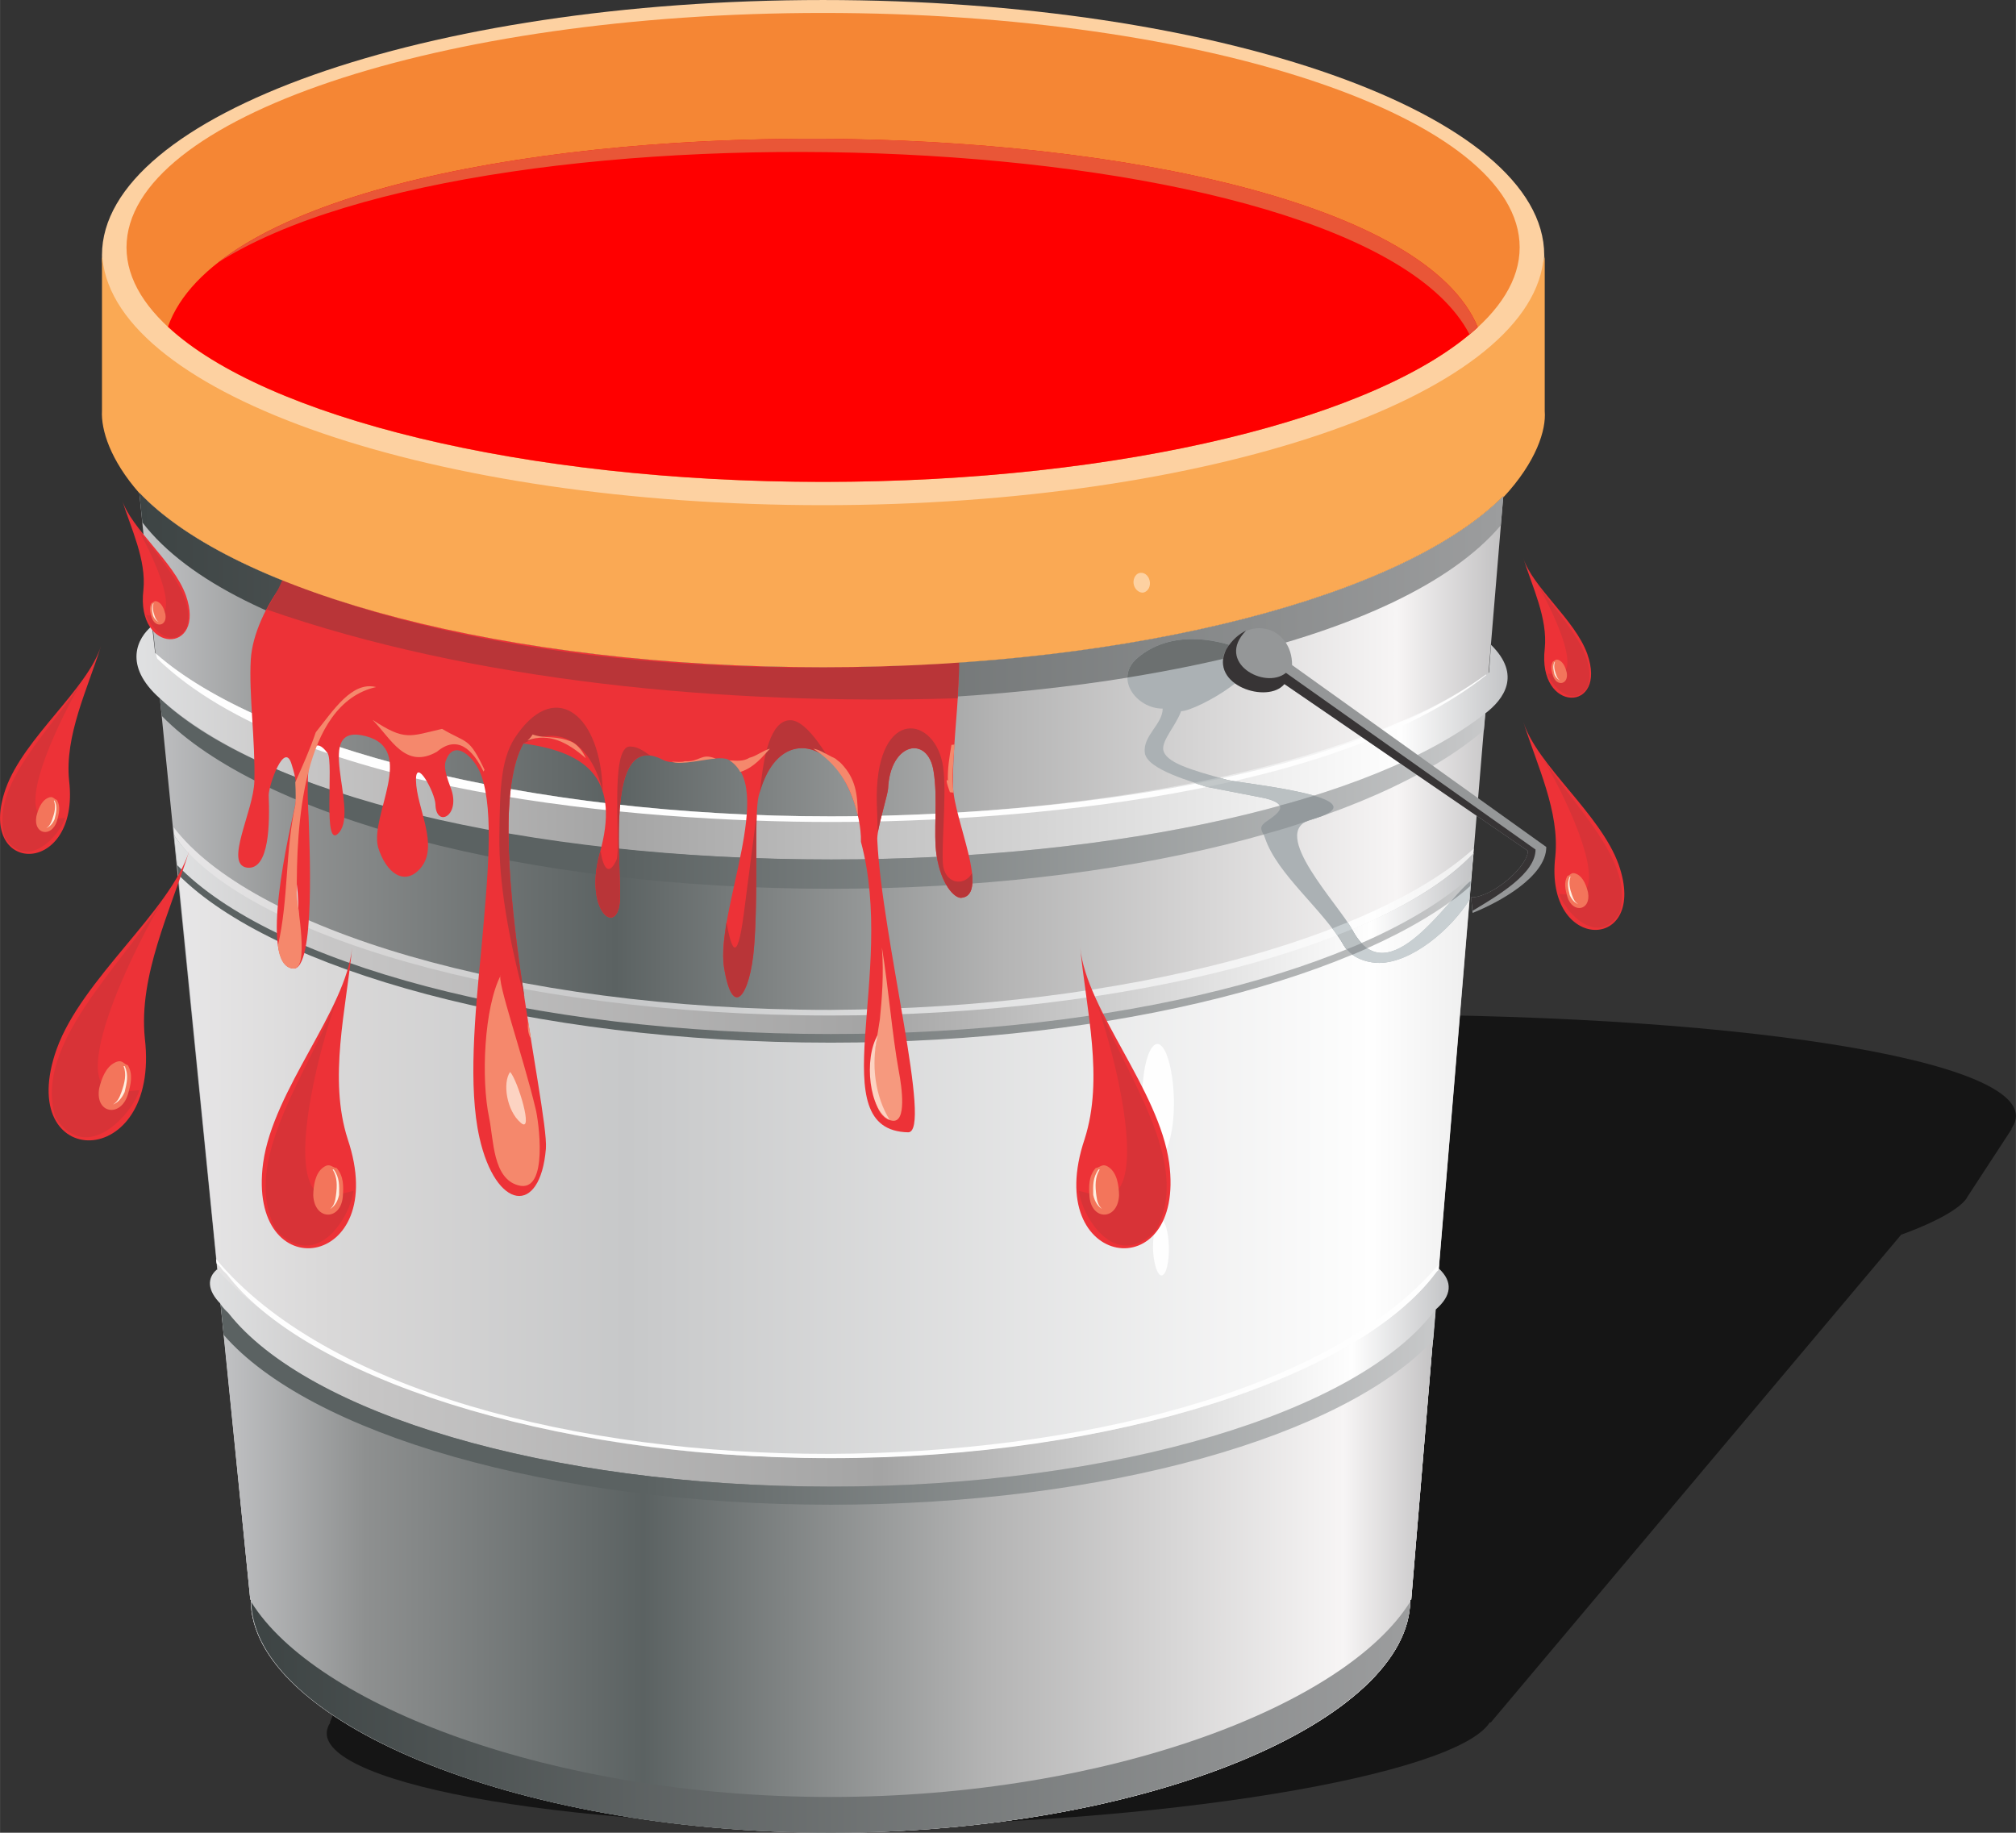 <?xml version="1.0" encoding="UTF-8"?>
<!DOCTYPE svg PUBLIC "-//W3C//DTD SVG 1.1//EN" "http://www.w3.org/Graphics/SVG/1.1/DTD/svg11.dtd">
<!-- Creator: CorelDRAW X7 -->
<svg xmlns="http://www.w3.org/2000/svg" xml:space="preserve" width="15.308mm" height="13.916mm" version="1.1" style="shape-rendering:geometricPrecision; text-rendering:geometricPrecision; image-rendering:optimizeQuality; fill-rule:evenodd; clip-rule:evenodd"
viewBox="0 0 144347 131226"
 xmlns:xlink="http://www.w3.org/1999/xlink">
 <rect x="0" y="0" width="144347" height="131226" fill="#333333" stroke="none"/>
 <defs>
  <style type="text/css">
   <![CDATA[
    .fil8 {fill:#FEFEFE;fill-rule:nonzero}
    .fil25 {fill:#373435;fill-rule:nonzero}
    .fil35 {fill:#FEF0E1;fill-rule:nonzero}
    .fil28 {fill:#FCD3C2;fill-rule:nonzero}
    .fil13 {fill:#FDD1A1;fill-rule:nonzero}
    .fil32 {fill:#FAA954;fill-rule:nonzero}
    .fil27 {fill:#F6997E;fill-rule:nonzero}
    .fil29 {fill:#F5886C;fill-rule:nonzero}
    .fil14 {fill:#F58634;fill-rule:nonzero}
    .fil34 {fill:#F3755B;fill-rule:nonzero}
    .fil26 {fill:#ED3237;fill-rule:nonzero}
    .fil16 {fill:#E95637;fill-rule:nonzero}
    .fil33 {fill:#D83337;fill-rule:nonzero}
    .fil30 {fill:#E0F2F4;fill-rule:nonzero}
    .fil31 {fill:#B93538;fill-rule:nonzero}
    .fil18 {fill:#C8CFD2;fill-rule:nonzero}
    .fil21 {fill:#C3C8C9;fill-rule:nonzero}
    .fil19 {fill:#BAC0C2;fill-rule:nonzero}
    .fil17 {fill:#ABB1B4;fill-rule:nonzero}
    .fil24 {fill:#959798;fill-rule:nonzero}
    .fil23 {fill:#989DA0;fill-rule:nonzero}
    .fil20 {fill:#949A9D;fill-rule:nonzero}
    .fil22 {fill:#6C7070;fill-rule:nonzero}
    .fil15 {fill:red;fill-rule:nonzero}
    .fil0 {fill:black;fill-opacity:0.58}
    .fil2 {fill:url(#id0)}
    .fil3 {fill:url(#id1)}
    .fil4 {fill:url(#id2)}
    .fil9 {fill:url(#id3)}
    .fil1 {fill:url(#id4)}
    .fil10 {fill:url(#id5)}
    .fil7 {fill:url(#id6)}
    .fil5 {fill:url(#id7)}
    .fil6 {fill:url(#id8)}
    .fil11 {fill:url(#id9)}
    .fil12 {fill:url(#id10)}
   ]]>
  </style>
  <linearGradient id="id0" gradientUnits="userSpaceOnUse" x1="105515" y1="95224.8" x2="12426.3" y2="95224.8">
   <stop offset="0" style="stop-opacity:1; stop-color:#EEEEEE"/>
   <stop offset="0.078" style="stop-opacity:1; stop-color:#FEFEFE"/>
   <stop offset="0.651" style="stop-opacity:1; stop-color:#C7C8C9"/>
   <stop offset="0.878" style="stop-opacity:1; stop-color:#D9D8D8"/>
   <stop offset="1" style="stop-opacity:1; stop-color:#E8E7E8"/>
  </linearGradient>
  <linearGradient id="id1" gradientUnits="userSpaceOnUse" x1="103025" y1="111027" x2="15539" y2="111027">
   <stop offset="0" style="stop-opacity:1; stop-color:#C1C0C1"/>
   <stop offset="0.078" style="stop-opacity:1; stop-color:#F7F5F5"/>
   <stop offset="0.369" style="stop-opacity:1; stop-color:#B4B4B4"/>
   <stop offset="0.651" style="stop-opacity:1; stop-color:#5B6262"/>
   <stop offset="0.878" style="stop-opacity:1; stop-color:#8E9090"/>
   <stop offset="1" style="stop-opacity:1; stop-color:#C3C4C6"/>
  </linearGradient>
  <linearGradient id="id2" gradientUnits="userSpaceOnUse" x1="101048" y1="122878" x2="17991.7" y2="122878">
   <stop offset="0" style="stop-opacity:1; stop-color:#9C9D9E"/>
   <stop offset="1" style="stop-opacity:1; stop-color:#3D4444"/>
  </linearGradient>
  <linearGradient id="id3" gradientUnits="userSpaceOnUse" xlink:href="#id2" x1="107639" y1="42736.8" x2="9972.75" y2="42736.8">
  </linearGradient>
  <linearGradient id="id4" gradientUnits="userSpaceOnUse" xlink:href="#id1" x1="107639" y1="83251.1" x2="9972.75" y2="83251.1">
  </linearGradient>
  <linearGradient id="id5" gradientUnits="userSpaceOnUse" x1="105515" y1="67233.1" x2="12462.2" y2="67233.1">
   <stop offset="0" style="stop-opacity:1; stop-color:#C7C8C9"/>
   <stop offset="0.651" style="stop-opacity:1; stop-color:#5B6262"/>
   <stop offset="1" style="stop-opacity:1; stop-color:#5B6262"/>
  </linearGradient>
  <linearGradient id="id6" gradientUnits="userSpaceOnUse" xlink:href="#id5" x1="106357" y1="56817.1" x2="11437.2" y2="56817.1">
  </linearGradient>
  <linearGradient id="id7" gradientUnits="userSpaceOnUse" x1="103731" y1="98635.5" x2="15028.9" y2="98635.5">
   <stop offset="0" style="stop-opacity:1; stop-color:#C3C4C6"/>
   <stop offset="0.078" style="stop-opacity:1; stop-color:#FEFEFE"/>
   <stop offset="0.459" style="stop-opacity:1; stop-color:#A4A4A4"/>
   <stop offset="0.878" style="stop-opacity:1; stop-color:#C7C6C6"/>
   <stop offset="1" style="stop-opacity:1; stop-color:#E0E1E2"/>
  </linearGradient>
  <linearGradient id="id8" gradientUnits="userSpaceOnUse" x1="107948" y1="53175.4" x2="9769.07" y2="53175.4">
   <stop offset="0" style="stop-opacity:1; stop-color:#C3C4C6"/>
   <stop offset="0.078" style="stop-opacity:1; stop-color:#FEFEFE"/>
   <stop offset="0.651" style="stop-opacity:1; stop-color:#A4A4A4"/>
   <stop offset="0.878" style="stop-opacity:1; stop-color:#C7C6C6"/>
   <stop offset="1" style="stop-opacity:1; stop-color:#E0E1E2"/>
  </linearGradient>
  <linearGradient id="id9" gradientUnits="userSpaceOnUse" xlink:href="#id7" x1="105442" y1="66924.7" x2="12462.2" y2="66924.7">
  </linearGradient>
  <linearGradient id="id10" gradientUnits="userSpaceOnUse" xlink:href="#id5" x1="102805" y1="100564" x2="15794.6" y2="100564">
  </linearGradient>
 </defs>
 <g id="Layer_x0020_1">
  <g id="_2012228832">
   <path class="fil0" d="M38567 88255l-14954 35077 74 0 -47 13c-2470,3783 13826,7376 36715,7376 22852,0 43835,-3593 46305,-7376l9 -13 74 0 29419 -34967 -27 40c3121,-1133 4476,-2144 4750,-2731l3228 -4944c-31,45 -75,89 -136,134 34,-45 70,-89 99,-134 2907,-4454 -17936,-8087 -46355,-8087 -28441,0 -53983,3630 -56911,8080l6 -8 -9 15 -3220 4930c-465,601 -429,1557 971,2609l9 -14z"/>
   <g>
    <path class="fil1" d="M9972 35276l7946 79254 74 0 -37 31c0,8548 18640,16665 41528,16665 22852,0 41491,-8117 41491,-16665l0 -31 74 0 6591 -79008c-7068,7099 -26257,12253 -48705,12253 -22705,0 -42078,-5247 -48962,-12499z"/>
    <path class="fil2" d="M12425 59224l5493 55306 74 0 -37 31c0,8548 18640,16665 41528,16665 22852,0 41491,-8117 41491,-16665l0 -31 74 0 4467 -53762c-6995,6326 -24645,11419 -46032,11542 -23072,0 -41601,-5894 -47058,-13086z"/>
    <path class="fil3" d="M15538 90889l2380 23641 74 0 -37 31c0,8548 18640,16665 41528,16665 22852,0 41491,-8117 41491,-16665l0 -31 74 0 1977 -23702c-4174,7746 -22228,13579 -43762,13579 -21459,0 -39477,-5802 -43725,-13518z"/>
    <path class="fil4" d="M17992 114715c219,8487 18750,16511 41491,16511 22742,0 41309,-8055 41491,-16542 -4577,7345 -21459,13981 -41528,13981 -19994,0 -36877,-6604 -41454,-13950l0 0zm83056 -185l0 0z"/>
    <path class="fil5" d="M15538 90889c-733,618 -696,1513 257,2470 109,216 256,308 439,524 5493,7252 22815,12561 43249,12561 20507,0 37866,-5370 43322,-12685 1136,-987 1246,-1975 220,-2931 -5273,7530 -22558,13517 -43762,13579 -21240,-31 -37134,-6203 -43725,-13518z"/>
    <path class="fil6" d="M10887 44812c-1062,864 -2087,2840 549,5185 7947,7160 26038,11542 48084,11542 20873,0 38891,-4197 46837,-10462 1319,-1018 2601,-2747 403,-4907l-146 1976c-8094,6048 -26513,10307 -47131,10307 -21679,0 -40906,-5062 -48376,-11696l-220 -1945z"/>
    <path class="fil7" d="M11583 51262c7068,7222 25891,12376 47900,12376 20910,0 38965,-4661 46765,-11357l109 -1204c-7982,6265 -25964,10462 -46837,10462 -22046,0 -40869,-4691 -48084,-11542l147 1265z"/>
    <path class="fil8" d="M11253 47157c10034,9691 34570,11698 48267,11698 13696,0 36144,-1976 46911,-10525l-37 -31c-11169,8117 -33105,10154 -46911,10154 -21606,0 -40759,-4999 -48303,-11635 0,92 37,247 73,339z"/>
    <path class="fil9" d="M10192 37405c13074,17036 83019,17006 97264,216l183 -2099c-7068,7099 -26257,12253 -48705,12253 -22705,0 -42078,-5247 -48962,-12499l220 2129z"/>
    <path class="fil10" d="M12755 62620c6775,6821 25159,12036 46728,12036 20618,0 38379,-4815 45776,-11203l256 -2377c-6005,6481 -24388,11790 -46032,11790 -23072,0 -42370,-5956 -47021,-13055l293 2809z"/>
    <path class="fil11" d="M12682 61941c6774,7037 25232,12097 46801,12097 20618,0 38379,-4629 45776,-11233l183 -1636c-6079,6420 -24426,11543 -45959,11543 -22924,0 -42187,-5865 -47021,-12901l220 2130z"/>
    <path class="fil12" d="M16014 95580c6115,7037 23290,12160 43469,12160 19811,0 36767,-4938 43139,-11789l183 -2192c-5456,7315 -22815,12685 -43322,12685 -20288,0 -37500,-5246 -43140,-12437 -219,-185 -402,-402 -548,-618l219 2191z"/>
    <path class="fil8" d="M15501 90457c111,93 183,186 294,278 109,216 256,309 439,494 5493,7253 22815,13178 43249,13178 20507,0 37866,-5956 43322,-13271 37,-61 111,-123 183,-185l37 -432c-7763,9197 -26183,13518 -43652,13580 -18018,30 -36072,-4569 -43908,-13950l36 308z"/>
    <path class="fil13" d="M58934 36572c28418,0 51635,-8210 51635,-18301 0,-10062 -23217,-18270 -51635,-18270 -28455,0 -51635,8208 -51635,18270 0,10091 23180,18301 51635,18301z"/>
    <path class="fil14" d="M58934 34504c27466,0 49877,-7561 49877,-16789 0,-9259 -22411,-16789 -49877,-16789 -27466,0 -49878,7530 -49878,16789 0,9228 22412,16789 49878,16789z"/>
    <path class="fil15" d="M12023 23394c6921,6450 25378,11110 46911,11110 21533,0 39917,-4629 46875,-11079 -7361,-17684 -87305,-18271 -93786,-31z"/>
    <path class="fil16" d="M105222 23949c183,-154 403,-339 587,-524 -6666,-16049 -73059,-18024 -90197,-4630 19189,-12221 81701,-10123 89610,5154z"/>
    <path class="fil17" d="M105222 64410l110 -1328c-1502,957 -5933,8364 -8496,3519 -952,-1821 -6042,-7037 -3003,-7901 5420,-1512 -4064,-2500 -5895,-2839 -2710,-741 -4505,-1266 -4651,-2191 -74,-711 915,-1729 1281,-2747 1099,0 7031,-3303 4431,-4413 -2307,-926 -5346,-1266 -7543,586 -1722,1450 -111,3642 1794,3642 0,1111 -1428,1944 -1281,3147 109,1235 3588,2130 4503,2469l3810 741c2087,401 1427,1081 475,1667 -732,462 -366,678 -183,1235 879,2623 4101,5061 5640,7684 512,895 1648,1265 2563,1265 2307,-31 5127,-2407 6445,-4536z"/>
    <path class="fil18" d="M105185 64471l111 -1389c-1575,1112 -5933,8303 -8460,3519 -72,-185 -219,-370 -329,-556 -367,123 -732,278 -1098,433 293,400 585,802 805,1203 512,895 1648,1265 2563,1265 2307,-31 5053,-2345 6408,-4475z"/>
    <path class="fil19" d="M91637 57682c842,-216 1647,-463 2453,-710 -1904,-556 -5164,-925 -6152,-1111 -221,-62 -440,-124 -660,-186 -586,124 -1208,247 -1794,372 403,122 769,246 988,307l3810 741c842,155 1245,371 1355,587z"/>
    <path class="fil20" d="M90464 59750c1063,-278 2051,-587 3040,-926 109,-31 183,-93 329,-124 110,-31 221,-62 293,-92 183,-61 366,-124 549,-186 1429,-555 770,-1049 -585,-1450 -806,247 -1611,494 -2453,710 145,339 -330,710 -880,1080 -623,401 -475,617 -293,988z"/>
    <path class="fil21" d="M86400 56354c659,-154 1317,-277 1940,-432 -146,-30 -293,-30 -402,-61 -147,-31 -329,-92 -477,-124 -586,124 -1208,247 -1831,371 330,92 586,185 770,246z"/>
    <path class="fil22" d="M80723 48515c3039,-493 5932,-1079 8679,-1789 -109,-62 -256,-155 -403,-216 -2307,-926 -5346,-1266 -7543,586 -513,432 -733,926 -733,1419z"/>
    <path class="fil23" d="M96836 68360c366,-155 733,-308 1062,-463 -366,-277 -733,-679 -1062,-1296 0,-31 0,-31 0,-31 -366,124 -696,277 -1061,401 182,247 329,494 439,710 183,278 366,494 622,679l0 0zm7031 -3796c513,-370 990,-741 1392,-1111l37 -371c-330,247 -842,803 -1429,1482z"/>
    <path class="fil19" d="M96434 67959c366,-123 695,-278 1061,-433 -256,-246 -439,-555 -659,-925 0,-31 -36,-62 -36,-62 -330,124 -696,278 -1025,402 146,246 329,493 439,740 73,123 146,216 220,278z"/>
    <path class="fil24" d="M105442 65366c1868,-740 5274,-2592 5274,-4721l-18201 -13025c0,-2777 -3187,-3703 -4724,-1110 -1208,2098 2416,3950 4175,2468l17432 11944c0,1112 -2528,3333 -4066,3333l110 1111z"/>
    <path class="fil25" d="M105442 65212c1905,-1142 4505,-2685 4505,-4383l-17872 -12653c-1501,1234 -5090,-740 -2855,-3024 -513,247 -1026,679 -1429,1358 -1244,2561 3003,3920 4175,2468l17432 11944c0,1080 -2381,3210 -3956,3333 -37,0 -73,31 -110,31l110 926z"/>
    <path class="fil8" d="M84055 78699c-73,-2222 -585,-3982 -1208,-3951 -622,62 -1099,1914 -1062,4136 37,2191 586,3981 1209,3919 622,-61 1098,-1913 1061,-4104z"/>
    <path class="fil8" d="M83690 89223c-37,-1081 -294,-1976 -624,-1913 -292,30 -512,957 -512,2068 36,1110 329,1974 623,1944 330,-31 549,-988 513,-2099z"/>
    <path class="fil26" d="M68638 47436c74,2005 -256,4536 -366,6944 -36,771 -36,1419 -36,1944 73,2376 2674,7777 585,7962 -476,31 -1428,-926 -1758,-3024 -256,-1636 111,-4043 -219,-6049 -404,-2593 -3113,-2068 -3259,1265 -37,525 -843,2994 -769,3704 329,6975 3991,20955 2197,20893 -6263,-154 -805,-11265 -3370,-20801 37,-1975 -951,-4629 -2270,-5863 -1611,-1482 -4101,-1236 -5054,2592 -329,1296 -37,7036 -329,10801 -256,3364 -1538,5402 -2161,1389 -585,-3857 3808,-13055 293,-14813 -768,-371 -3589,586 -4650,31 -3992,-2099 -3076,6481 -3076,9690 36,3179 -2638,1327 -1465,-2963 1465,-5216 -697,-7253 -5457,-7900 -1611,2870 -1135,9474 -293,15677 842,6142 2014,11914 1904,13333 -403,4846 -3588,4413 -4760,-803 -807,-3610 -330,-8702 146,-13579 439,-4969 916,-9690 0,-12313 -439,-1297 -1978,-2778 -2563,-1050 -147,432 36,1050 439,2129 549,1852 -1135,2624 -1172,957 -37,-863 -1428,-3425 -1392,-1697 36,1944 1685,4660 330,6265 -1172,1358 -2490,308 -3040,-1481 -622,-2284 2784,-7006 -878,-7964 -3882,-1018 -477,5155 -1904,6883 -1246,1481 -367,-5062 -843,-5678 -1794,-2408 -1391,4012 -1354,4567 35,1543 548,11110 -1136,10863 -2490,-339 -184,-10060 183,-11696 183,-1019 73,-1882 -256,-2901 -513,-1791 -1648,1482 -1648,2191 73,1914 73,5370 -1539,5185 -1684,-216 477,-4074 513,-6204 74,-2870 -402,-6234 -256,-8702 110,-1760 1062,-3858 2417,-5618 9447,3766 23254,6173 38562,6173 3332,0 6555,-123 9704,-339z"/>
    <path class="fil27" d="M63145 67836c477,2931 732,6234 1208,8857 220,1142 587,3734 -476,3549 -1135,-186 -1428,-1883 -1391,-3333 36,-1419 330,-2624 512,-3920 147,-1450 293,-3209 147,-5153z"/>
    <path class="fil28" d="M63694 80180c-1026,-1666 -1355,-3950 -841,-6079 -1026,1697 -623,5431 841,6079z"/>
    <path class="fil29" d="M35863 69810c-1209,2315 -1429,7469 -842,10216 330,1605 256,4351 2086,4845 2234,618 1429,-4784 1246,-5462 -916,-3858 -2856,-9352 -2490,-9599z"/>
    <path class="fil28" d="M36522 76754c549,587 1721,4476 768,3642 -1025,-864 -1318,-2870 -768,-3642z"/>
    <path class="fil30" d="M20885 61941c513,1141 439,2746 513,3981 35,586 72,1882 -330,2345 -916,958 -477,-2715 -366,-3055 147,-617 622,-2808 183,-3271z"/>
    <path class="fil31" d="M69590 62527c-548,988 -2014,772 -2087,-772 -73,-1975 330,-5462 -37,-7191 -769,-3456 -4870,-3795 -4687,2994 37,679 37,1358 74,2037 182,-1018 695,-2685 732,-3117 146,-3333 2855,-3858 3259,-1265 330,2006 -37,4413 219,6049 330,2098 1282,3055 1758,3024 734,-62 879,-771 769,-1759l0 0zm-23034 -8426c-476,-339 -916,-647 -1429,-647 -1538,-93 -621,7191 -988,8117 -550,1203 -951,586 -1135,-618 -37,62 -37,123 -73,185 -1173,4290 1501,6142 1465,2963 0,-2932 -770,-10400 2160,-10000l0 0zm-3406 2562c-623,-2715 -2526,-5093 -5676,-3425 -1611,2870 -1135,9474 -293,15677 109,865 256,1667 367,2500 -1137,-4228 -1832,-8178 -1796,-11542 37,-3580 111,-5740 1319,-7345 2783,-3889 5969,-1266 6079,4135l0 0zm16333 -2130c-769,-1295 -1904,-2931 -2855,-2963 -1539,-61 -1942,2933 -2089,4044l-146 1142c1025,-3581 3406,-3797 4980,-2345 36,30 73,61 110,122l0 0zm-5310 3797l-916 7098c-513,3858 -914,2345 -1244,617 -184,1235 -294,2315 -184,3148 623,4013 1905,1975 2161,-1389 257,-2993 110,-7221 183,-9474z"/>
    <path class="fil29" d="M22606 52435c1282,-1605 2600,-3673 4321,-3241 -5346,1204 -5713,10185 -5676,14753 0,864 952,5586 -293,5400 -623,-61 -951,-709 -1062,-1635 768,-3302 512,-6697 1245,-10061 37,-246 37,-956 0,-1636 513,-1172 1062,-2377 1465,-3580l0 0zm9045 -247c-2307,524 -2637,895 -4980,-648 1318,1327 2343,3580 4614,2284 1465,-1234 2563,-154 3332,1419l74 -123c-1136,-2376 -1208,-1851 -3040,-2932l0 0zm6482 402c952,339 1684,30 2857,555l0 0c402,216 768,709 951,1142 -1282,-1112 -2637,-1852 -4175,-1265 148,-124 257,-247 367,-432l0 0zm10913 1913c1099,61 1136,-618 2198,-186 -733,31 -2528,494 -3150,216 293,0 659,62 952,-30l0 0zm4615 -247c512,-123 915,-494 1464,-648 -513,556 -1135,1358 -2124,1666 -183,-339 -439,-617 -769,-833 512,31 989,92 1429,-185l0 0zm14464 -926c74,0 147,0 220,-31 -73,1112 -220,2346 -73,3457l-256 -30c-73,-217 -294,-773 -220,-896l74 92c-37,-832 109,-1758 255,-2592l0 0zm-6702 4938l-35 0c-550,-2191 -1466,-3549 -3150,-4660 403,62 843,340 1208,525l0 0c147,93 330,123 476,278l0 0c111,92 221,153 329,278l0 0c1026,1080 1137,2190 1172,3579l0 0zm-23400 16110c-219,-308 -257,-771 -219,-1327l219 1327z"/>
    <path class="fil31" d="M20152 41664c-256,649 -696,1327 -1062,1975 14649,5123 32666,6883 49475,6358 0,-741 110,-1482 110,-2222l0 -339c-15931,1079 -33984,-63 -48449,-5895l-74 123z"/>
    <path class="fil32" d="M110605 18271l0 11172c111,1327 -585,3611 -2966,6173l0 -94c-7068,7099 -26257,12253 -48705,12253 -22705,0 -42078,-5247 -48962,-12499l0 30c-2087,-2376 -2747,-4536 -2673,-5894l0 -11172c0,92 0,184 36,278 952,9783 23767,17653 51599,17653 27613,0 50280,-7746 51562,-17437 73,-155 109,-310 109,-463z"/>
    <path class="fil26" d="M8727 35769c658,2099 1758,4321 1538,6481 -550,4660 4540,4599 3040,371 -880,-2439 -3920,-4753 -4578,-6852z"/>
    <path class="fil33" d="M9496 37251c1025,1605 3954,7438 1318,6820 -110,0 -257,-30 -366,-30 256,802 1794,2592 2893,956 805,-2531 -2307,-5247 -3845,-7746z"/>
    <path class="fil34" d="M10852 43176c-184,309 -112,648 0,1019 255,802 1134,648 987,-216 -73,-309 -220,-741 -549,-895 -256,-124 -293,61 -438,92z"/>
    <path class="fil35" d="M10960 43207c-146,309 -73,587 0,895 110,247 257,371 404,432 -147,-92 -220,-216 -294,-432 -110,-308 -183,-617 -73,-895 0,0 0,0 -37,0z"/>
    <path class="fil13" d="M82335 41695c-37,-401 -330,-710 -660,-679 -293,0 -548,339 -512,741 36,370 329,679 659,679 293,-31 549,-339 513,-741z"/>
    <path class="fil26" d="M109069 39956c659,2098 1758,4321 1538,6481 -549,4660 4542,4599 3040,371 -879,-2439 -3919,-4754 -4578,-6852z"/>
    <path class="fil33" d="M109838 41437c1026,1605 3956,7438 1318,6821 -110,0 -255,-31 -366,-31 256,802 1795,2592 2893,957 806,-2531 -2307,-5247 -3845,-7747z"/>
    <path class="fil34" d="M111194 47363c-184,308 -110,648 0,1018 255,803 1134,648 988,-216 -73,-309 -220,-741 -550,-894 -256,-124 -292,61 -438,92z"/>
    <path class="fil35" d="M111303 47393c-147,309 -72,587 0,896 110,246 257,371 403,432 -146,-93 -219,-216 -293,-432 -110,-309 -182,-618 -73,-896 0,0 0,0 -37,0z"/>
    <path class="fil26" d="M109069 51678c982,3128 2620,6439 2292,9659 -819,6946 6767,6853 4531,551 -1311,-3633 -5841,-7082 -6823,-10210z"/>
    <path class="fil33" d="M110215 53885c1528,2393 5894,11086 1964,10166 -164,0 -382,-47 -545,-47 381,1196 2674,3865 4311,1426 1202,-3771 -3438,-7819 -5730,-11545z"/>
    <path class="fil34" d="M112235 62716c-274,460 -164,967 0,1518 381,1196 1692,966 1473,-321 -110,-460 -327,-1104 -819,-1334 -382,-184 -436,92 -654,137z"/>
    <path class="fil35" d="M112398 62762c-219,461 -108,875 0,1335 164,368 382,552 601,644 -219,-139 -328,-323 -437,-644 -164,-460 -272,-921 -109,-1335 0,0 0,0 -55,0z"/>
    <path class="fil26" d="M7237 46235c-981,3128 -2618,6440 -2291,9659 818,6946 -6768,6853 -4531,553 1311,-3635 5841,-7084 6822,-10212z"/>
    <path class="fil33" d="M6092 48443c-1528,2392 -5894,11085 -1965,10165 164,0 382,-45 546,-45 -382,1195 -2674,3863 -4312,1425 -1200,-3772 3439,-7820 5731,-11545z"/>
    <path class="fil34" d="M4072 57274c273,461 165,966 0,1518 -381,1196 -1691,966 -1473,-322 109,-460 328,-1104 818,-1334 383,-184 437,92 655,138z"/>
    <path class="fil35" d="M3909 57321c218,459 108,873 0,1333 -164,368 -382,553 -600,644 218,-138 326,-322 436,-644 164,-460 272,-919 109,-1333 0,0 0,0 55,0z"/>
    <path class="fil26" d="M13560 60888c-1368,4357 -3649,8971 -3192,13457 1140,9677 -9430,9548 -6313,768 1826,-5061 8137,-9868 9505,-14225z"/>
    <path class="fil33" d="M11964 63964c-2129,3331 -8212,15444 -2737,14162 229,0 533,-64 760,-64 -531,1665 -3726,5382 -6007,1986 -1673,-5254 4790,-10894 7984,-16084z"/>
    <path class="fil34" d="M9150 76268c381,640 229,1345 0,2114 -531,1666 -2356,1345 -2052,-448 151,-641 456,-1538 1141,-1859 531,-256 608,128 911,193z"/>
    <path class="fil35" d="M8923 76332c304,640 151,1217 0,1857 -228,513 -533,771 -837,898 304,-192 455,-449 609,-898 228,-640 379,-1281 152,-1857 0,0 0,0 76,0z"/>
    <path class="fil26" d="M25211 67836c-432,4492 -1709,9374 -319,13721 3154,9354 -7276,10802 -6051,1697 735,-5255 5938,-10926 6370,-15418z"/>
    <path class="fil33" d="M24286 71101c-1397,3597 -4842,16425 277,14347 226,-35 511,-142 736,-176 -174,1719 -2538,5853 -5496,2850 -2750,-4923 2429,-11437 4483,-17021z"/>
    <path class="fil34" d="M24097 83630c510,574 509,1290 444,2081 -173,1719 -2036,1676 -2114,-135 15,-654 127,-1582 733,-2000 471,-331 626,36 937,54z"/>
    <path class="fil35" d="M23888 83727c434,586 404,1176 389,1830 -116,538 -362,836 -634,1007 258,-235 353,-509 410,-973 90,-665 104,-1319 -240,-1852 0,0 0,0 75,-12z"/>
    <path class="fil26" d="M77343 67836c431,4492 1708,9374 318,13721 -3153,9354 7276,10802 6051,1697 -734,-5255 -5938,-10926 -6369,-15418z"/>
    <path class="fil33" d="M78268 71101c1396,3597 4842,16425 -278,14347 -226,-35 -511,-142 -735,-176 173,1719 2537,5853 5495,2850 2750,-4923 -2429,-11437 -4482,-17021z"/>
    <path class="fil34" d="M78456 83630c-510,574 -508,1290 -444,2081 174,1719 2037,1676 2114,-135 -15,-654 -126,-1582 -733,-2000 -470,-331 -626,36 -937,54z"/>
    <path class="fil35" d="M78665 83727c-433,586 -403,1176 -389,1830 117,538 362,836 635,1007 -259,-235 -354,-509 -411,-973 -89,-665 -103,-1319 241,-1852 0,0 0,0 -76,-12z"/>
   </g>
  </g>
 </g>
</svg>
